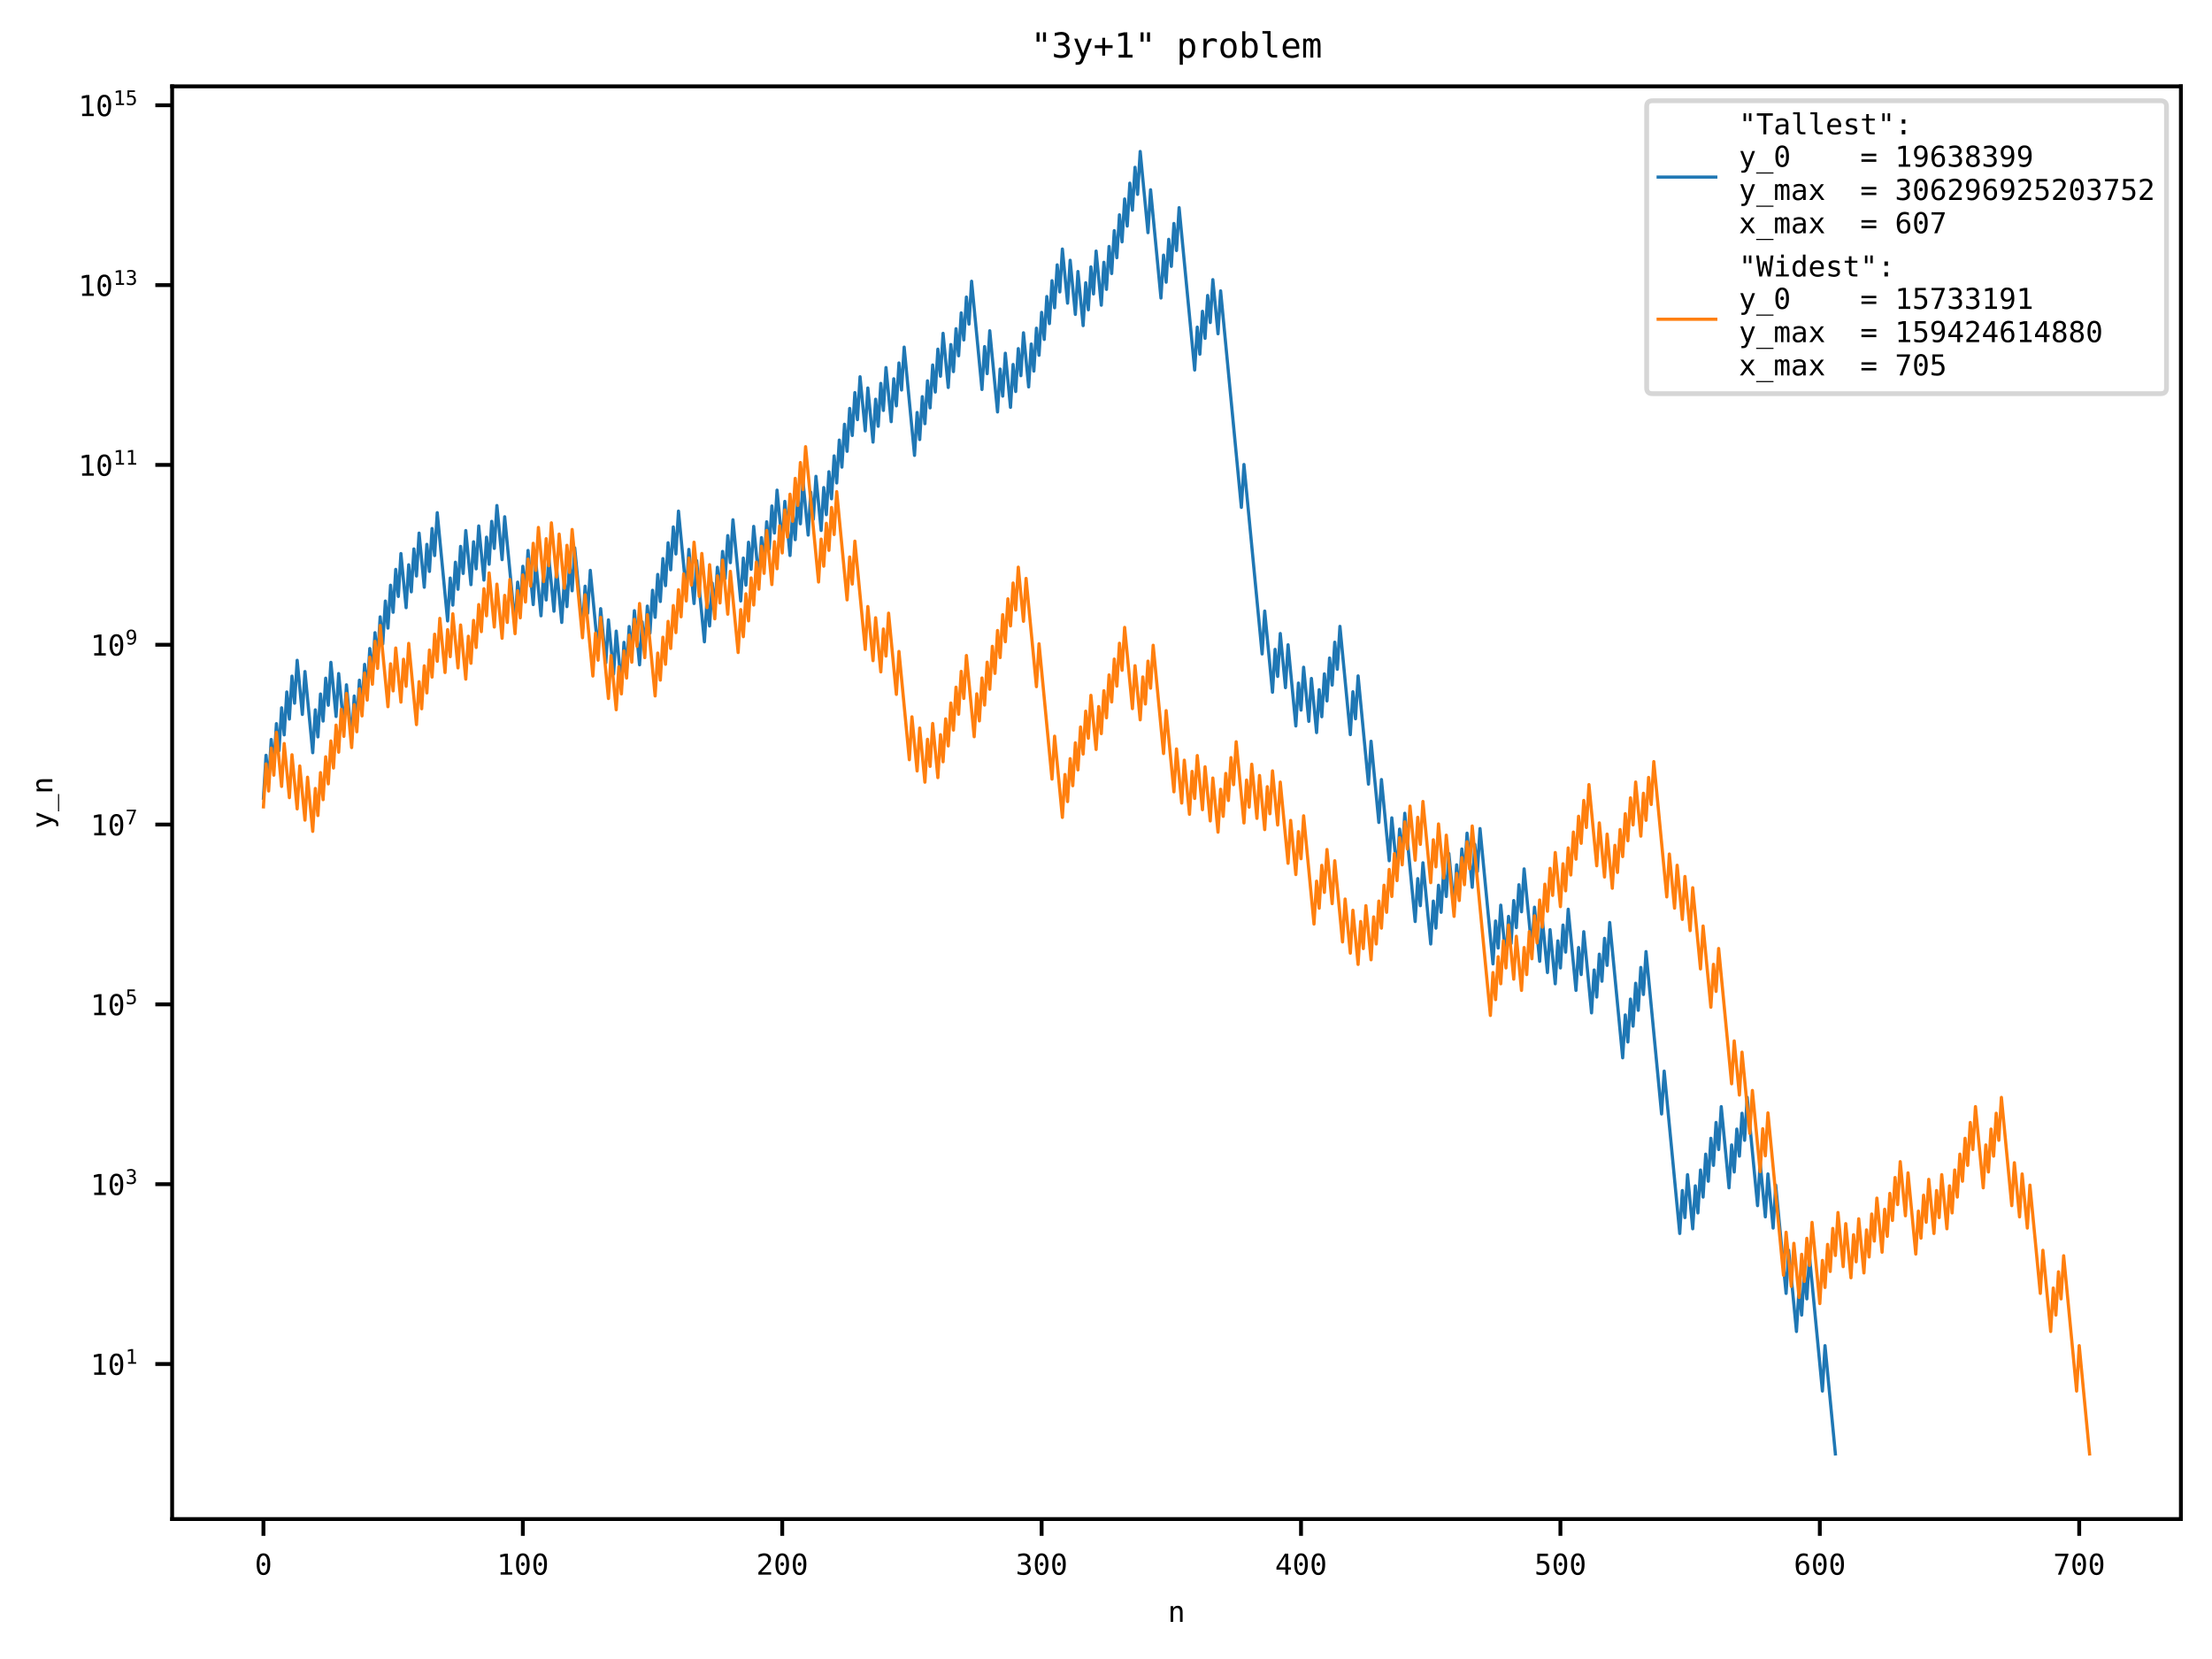 <?xml version="1.0" encoding="utf-8" standalone="no"?>
<!DOCTYPE svg PUBLIC "-//W3C//DTD SVG 1.1//EN"
  "http://www.w3.org/Graphics/SVG/1.1/DTD/svg11.dtd">
<!-- Created with matplotlib (https://matplotlib.org/) -->
<svg height="345.6pt" version="1.1" viewBox="0 0 460.8 345.6" width="460.8pt" xmlns="http://www.w3.org/2000/svg" xmlns:xlink="http://www.w3.org/1999/xlink">
 <defs>
  <style type="text/css">*{stroke-linecap:butt;stroke-linejoin:round;}</style>
 </defs>
 <g id="figure_1">
  <g id="patch_1">
   <path d="M 0 345.6 
L 460.8 345.6 
L 460.8 0 
L 0 0 
z
" style="fill:#ffffff;"/>
  </g>
  <g id="axes_1">
   <g id="patch_2">
    <path d="M 35.859 316.442 
L 454.32 316.442 
L 454.32 17.989 
L 35.859 17.989 
z
" style="fill:#ffffff;"/>
   </g>
   <g id="matplotlib.axis_1">
    <g id="xtick_1">
     <g id="line2d_1">
      <defs>
       <path d="M 0 0 
L 0 3.5 
" id="mfada8e29a2" style="stroke:#000000;stroke-width:0.8;"/>
      </defs>
      <g>
       <use style="stroke:#000000;stroke-width:0.8;" x="54.88" xlink:href="#mfada8e29a2" y="316.442"/>
      </g>
     </g>
     <g id="text_1">
      <!-- 0 -->
      <g transform="translate(53.074 328.033)scale(0.06 -0.06)">
       <defs>
        <path d="M 23.578 36.625 
Q 23.578 39.312 25.453 41.266 
Q 27.344 43.219 29.984 43.219 
Q 32.719 43.219 34.672 41.266 
Q 36.625 39.312 36.625 36.625 
Q 36.625 33.891 34.688 31.984 
Q 32.766 30.078 29.984 30.078 
Q 27.25 30.078 25.406 31.938 
Q 23.578 33.797 23.578 36.625 
z
M 30.078 66.406 
Q 23.188 66.406 19.797 58.984 
Q 16.406 51.562 16.406 36.375 
Q 16.406 21.234 19.797 13.812 
Q 23.188 6.391 30.078 6.391 
Q 37.016 6.391 40.406 13.812 
Q 43.797 21.234 43.797 36.375 
Q 43.797 51.562 40.406 58.984 
Q 37.016 66.406 30.078 66.406 
z
M 30.078 74.219 
Q 41.75 74.219 47.734 64.641 
Q 53.719 55.078 53.719 36.375 
Q 53.719 17.719 47.734 8.141 
Q 41.75 -1.422 30.078 -1.422 
Q 18.406 -1.422 12.453 8.141 
Q 6.5 17.719 6.5 36.375 
Q 6.5 55.078 12.453 64.641 
Q 18.406 74.219 30.078 74.219 
z
" id="DejaVuSansMono-48"/>
       </defs>
       <use xlink:href="#DejaVuSansMono-48"/>
      </g>
     </g>
    </g>
    <g id="xtick_2">
     <g id="line2d_2">
      <g>
       <use style="stroke:#000000;stroke-width:0.8;" x="108.917" xlink:href="#mfada8e29a2" y="316.442"/>
      </g>
     </g>
     <g id="text_2">
      <!-- 100 -->
      <g transform="translate(103.498 328.033)scale(0.06 -0.06)">
       <defs>
        <path d="M 13.188 8.297 
L 28.516 8.297 
L 28.516 64.016 
L 12.016 60.297 
L 12.016 69.281 
L 28.422 72.906 
L 38.281 72.906 
L 38.281 8.297 
L 53.422 8.297 
L 53.422 0 
L 13.188 0 
z
" id="DejaVuSansMono-49"/>
       </defs>
       <use xlink:href="#DejaVuSansMono-49"/>
       <use x="60.205" xlink:href="#DejaVuSansMono-48"/>
       <use x="120.41" xlink:href="#DejaVuSansMono-48"/>
      </g>
     </g>
    </g>
    <g id="xtick_3">
     <g id="line2d_3">
      <g>
       <use style="stroke:#000000;stroke-width:0.8;" x="162.953" xlink:href="#mfada8e29a2" y="316.442"/>
      </g>
     </g>
     <g id="text_3">
      <!-- 200 -->
      <g transform="translate(157.535 328.033)scale(0.06 -0.06)">
       <defs>
        <path d="M 18.219 8.297 
L 51.703 8.297 
L 51.703 0 
L 7.422 0 
L 7.422 8.297 
Q 16.547 17.922 23.375 25.297 
Q 30.219 32.672 32.812 35.688 
Q 37.703 41.656 39.406 45.344 
Q 41.109 49.031 41.109 52.875 
Q 41.109 58.984 37.516 62.453 
Q 33.938 65.922 27.688 65.922 
Q 23.25 65.922 18.359 64.312 
Q 13.484 62.703 8.016 59.422 
L 8.016 69.391 
Q 13.031 71.781 17.891 73 
Q 22.75 74.219 27.484 74.219 
Q 38.188 74.219 44.703 68.531 
Q 51.219 62.844 51.219 53.609 
Q 51.219 48.922 49.047 44.234 
Q 46.875 39.547 42 33.891 
Q 39.266 30.719 34.062 25.094 
Q 28.859 19.484 18.219 8.297 
z
" id="DejaVuSansMono-50"/>
       </defs>
       <use xlink:href="#DejaVuSansMono-50"/>
       <use x="60.205" xlink:href="#DejaVuSansMono-48"/>
       <use x="120.41" xlink:href="#DejaVuSansMono-48"/>
      </g>
     </g>
    </g>
    <g id="xtick_4">
     <g id="line2d_4">
      <g>
       <use style="stroke:#000000;stroke-width:0.8;" x="216.99" xlink:href="#mfada8e29a2" y="316.442"/>
      </g>
     </g>
     <g id="text_4">
      <!-- 300 -->
      <g transform="translate(211.572 328.033)scale(0.06 -0.06)">
       <defs>
        <path d="M 37.891 39.016 
Q 45.062 37.109 48.875 32.25 
Q 52.688 27.391 52.688 20.125 
Q 52.688 10.062 45.922 4.312 
Q 39.156 -1.422 27.203 -1.422 
Q 22.172 -1.422 16.938 -0.484 
Q 11.719 0.438 6.688 2.203 
L 6.688 12.016 
Q 11.672 9.422 16.5 8.156 
Q 21.344 6.891 26.125 6.891 
Q 34.234 6.891 38.578 10.547 
Q 42.922 14.203 42.922 21.094 
Q 42.922 27.438 38.578 31.172 
Q 34.234 34.906 26.812 34.906 
L 19.281 34.906 
L 19.281 43.016 
L 26.812 43.016 
Q 33.594 43.016 37.406 45.984 
Q 41.219 48.969 41.219 54.297 
Q 41.219 59.906 37.672 62.906 
Q 34.125 65.922 27.594 65.922 
Q 23.25 65.922 18.609 64.938 
Q 13.969 63.969 8.891 62.016 
L 8.891 71.094 
Q 14.797 72.656 19.406 73.438 
Q 24.031 74.219 27.594 74.219 
Q 38.234 74.219 44.609 68.875 
Q 50.984 63.531 50.984 54.688 
Q 50.984 48.688 47.625 44.672 
Q 44.281 40.672 37.891 39.016 
z
" id="DejaVuSansMono-51"/>
       </defs>
       <use xlink:href="#DejaVuSansMono-51"/>
       <use x="60.205" xlink:href="#DejaVuSansMono-48"/>
       <use x="120.41" xlink:href="#DejaVuSansMono-48"/>
      </g>
     </g>
    </g>
    <g id="xtick_5">
     <g id="line2d_5">
      <g>
       <use style="stroke:#000000;stroke-width:0.8;" x="271.027" xlink:href="#mfada8e29a2" y="316.442"/>
      </g>
     </g>
     <g id="text_5">
      <!-- 400 -->
      <g transform="translate(265.609 328.033)scale(0.06 -0.06)">
       <defs>
        <path d="M 35.891 63.922 
L 12.891 25.391 
L 35.891 25.391 
z
M 34.281 72.906 
L 45.703 72.906 
L 45.703 25.391 
L 55.422 25.391 
L 55.422 17.391 
L 45.703 17.391 
L 45.703 0 
L 35.891 0 
L 35.891 17.391 
L 4.984 17.391 
L 4.984 26.703 
z
" id="DejaVuSansMono-52"/>
       </defs>
       <use xlink:href="#DejaVuSansMono-52"/>
       <use x="60.205" xlink:href="#DejaVuSansMono-48"/>
       <use x="120.41" xlink:href="#DejaVuSansMono-48"/>
      </g>
     </g>
    </g>
    <g id="xtick_6">
     <g id="line2d_6">
      <g>
       <use style="stroke:#000000;stroke-width:0.8;" x="325.064" xlink:href="#mfada8e29a2" y="316.442"/>
      </g>
     </g>
     <g id="text_6">
      <!-- 500 -->
      <g transform="translate(319.646 328.033)scale(0.06 -0.06)">
       <defs>
        <path d="M 10.109 72.906 
L 47.016 72.906 
L 47.016 64.594 
L 19.094 64.594 
L 19.094 46.688 
Q 21.188 47.469 23.312 47.828 
Q 25.438 48.188 27.594 48.188 
Q 38.922 48.188 45.562 41.5 
Q 52.203 34.812 52.203 23.391 
Q 52.203 11.859 45.234 5.219 
Q 38.281 -1.422 26.219 -1.422 
Q 20.406 -1.422 15.594 -0.641 
Q 10.797 0.141 6.984 1.703 
L 6.984 11.719 
Q 11.469 9.281 16.016 8.078 
Q 20.562 6.891 25.297 6.891 
Q 33.453 6.891 37.859 11.188 
Q 42.281 15.484 42.281 23.391 
Q 42.281 31.203 37.719 35.547 
Q 33.156 39.891 25 39.891 
Q 21.047 39.891 17.281 38.984 
Q 13.531 38.094 10.109 36.281 
z
" id="DejaVuSansMono-53"/>
       </defs>
       <use xlink:href="#DejaVuSansMono-53"/>
       <use x="60.205" xlink:href="#DejaVuSansMono-48"/>
       <use x="120.41" xlink:href="#DejaVuSansMono-48"/>
      </g>
     </g>
    </g>
    <g id="xtick_7">
     <g id="line2d_7">
      <g>
       <use style="stroke:#000000;stroke-width:0.8;" x="379.101" xlink:href="#mfada8e29a2" y="316.442"/>
      </g>
     </g>
     <g id="text_7">
      <!-- 600 -->
      <g transform="translate(373.682 328.033)scale(0.06 -0.06)">
       <defs>
        <path d="M 48.391 71.297 
L 48.391 62.203 
Q 45.312 64.016 41.844 64.969 
Q 38.375 65.922 34.625 65.922 
Q 25.25 65.922 20.406 58.859 
Q 15.578 51.812 15.578 38.094 
Q 17.922 42.969 22.062 45.578 
Q 26.219 48.188 31.594 48.188 
Q 42.141 48.188 47.922 41.719 
Q 53.719 35.25 53.719 23.391 
Q 53.719 11.578 47.75 5.078 
Q 41.797 -1.422 31 -1.422 
Q 18.312 -1.422 12.406 7.688 
Q 6.5 16.797 6.5 36.375 
Q 6.5 54.828 13.594 64.516 
Q 20.703 74.219 34.188 74.219 
Q 37.797 74.219 41.406 73.453 
Q 45.016 72.703 48.391 71.297 
z
M 30.812 40.484 
Q 24.516 40.484 20.891 35.938 
Q 17.281 31.391 17.281 23.391 
Q 17.281 15.375 20.891 10.828 
Q 24.516 6.297 30.812 6.297 
Q 37.359 6.297 40.672 10.609 
Q 44 14.938 44 23.391 
Q 44 31.891 40.672 36.188 
Q 37.359 40.484 30.812 40.484 
z
" id="DejaVuSansMono-54"/>
       </defs>
       <use xlink:href="#DejaVuSansMono-54"/>
       <use x="60.205" xlink:href="#DejaVuSansMono-48"/>
       <use x="120.41" xlink:href="#DejaVuSansMono-48"/>
      </g>
     </g>
    </g>
    <g id="xtick_8">
     <g id="line2d_8">
      <g>
       <use style="stroke:#000000;stroke-width:0.8;" x="433.138" xlink:href="#mfada8e29a2" y="316.442"/>
      </g>
     </g>
     <g id="text_8">
      <!-- 700 -->
      <g transform="translate(427.719 328.033)scale(0.06 -0.06)">
       <defs>
        <path d="M 6.781 72.906 
L 52.688 72.906 
L 52.688 68.703 
L 26.609 0 
L 16.312 0 
L 41.703 64.594 
L 6.781 64.594 
z
" id="DejaVuSansMono-55"/>
       </defs>
       <use xlink:href="#DejaVuSansMono-55"/>
       <use x="60.205" xlink:href="#DejaVuSansMono-48"/>
       <use x="120.41" xlink:href="#DejaVuSansMono-48"/>
      </g>
     </g>
    </g>
    <g id="text_9">
     <!-- n -->
     <g transform="translate(243.283 337.872)scale(0.06 -0.06)">
      <defs>
       <path d="M 51.312 33.891 
L 51.312 0 
L 42.281 0 
L 42.281 33.891 
Q 42.281 41.266 39.688 44.719 
Q 37.109 48.188 31.594 48.188 
Q 25.297 48.188 21.891 43.719 
Q 18.5 39.266 18.5 30.906 
L 18.5 0 
L 9.516 0 
L 9.516 54.688 
L 18.5 54.688 
L 18.5 46.484 
Q 20.906 51.172 25 53.578 
Q 29.109 56 34.719 56 
Q 43.062 56 47.188 50.5 
Q 51.312 45.016 51.312 33.891 
z
" id="DejaVuSansMono-110"/>
      </defs>
      <use xlink:href="#DejaVuSansMono-110"/>
     </g>
    </g>
   </g>
   <g id="matplotlib.axis_2">
    <g id="ytick_1">
     <g id="line2d_9">
      <defs>
       <path d="M 0 0 
L -3.5 0 
" id="m5499c45c35" style="stroke:#000000;stroke-width:0.8;"/>
      </defs>
      <g>
       <use style="stroke:#000000;stroke-width:0.8;" x="35.859" xlink:href="#m5499c45c35" y="284.147"/>
      </g>
     </g>
     <g id="text_10">
      <!-- $\mathdefault{10^{1}}$ -->
      <g transform="translate(18.839 286.442)scale(0.06 -0.06)">
       <use transform="translate(0 0.684)" xlink:href="#DejaVuSansMono-49"/>
       <use transform="translate(60.205 0.684)" xlink:href="#DejaVuSansMono-48"/>
       <use transform="translate(121.367 38.966)scale(0.7)" xlink:href="#DejaVuSansMono-49"/>
      </g>
     </g>
    </g>
    <g id="ytick_2">
     <g id="line2d_10">
      <g>
       <use style="stroke:#000000;stroke-width:0.8;" x="35.859" xlink:href="#m5499c45c35" y="246.687"/>
      </g>
     </g>
     <g id="text_11">
      <!-- $\mathdefault{10^{3}}$ -->
      <g transform="translate(18.839 248.983)scale(0.06 -0.06)">
       <use transform="translate(0 0.766)" xlink:href="#DejaVuSansMono-49"/>
       <use transform="translate(60.205 0.766)" xlink:href="#DejaVuSansMono-48"/>
       <use transform="translate(121.367 39.047)scale(0.7)" xlink:href="#DejaVuSansMono-51"/>
      </g>
     </g>
    </g>
    <g id="ytick_3">
     <g id="line2d_11">
      <g>
       <use style="stroke:#000000;stroke-width:0.8;" x="35.859" xlink:href="#m5499c45c35" y="209.228"/>
      </g>
     </g>
     <g id="text_12">
      <!-- $\mathdefault{10^{5}}$ -->
      <g transform="translate(18.839 211.523)scale(0.06 -0.06)">
       <use transform="translate(0 0.684)" xlink:href="#DejaVuSansMono-49"/>
       <use transform="translate(60.205 0.684)" xlink:href="#DejaVuSansMono-48"/>
       <use transform="translate(121.367 38.966)scale(0.7)" xlink:href="#DejaVuSansMono-53"/>
      </g>
     </g>
    </g>
    <g id="ytick_4">
     <g id="line2d_12">
      <g>
       <use style="stroke:#000000;stroke-width:0.8;" x="35.859" xlink:href="#m5499c45c35" y="171.768"/>
      </g>
     </g>
     <g id="text_13">
      <!-- $\mathdefault{10^{7}}$ -->
      <g transform="translate(18.839 174.064)scale(0.06 -0.06)">
       <use transform="translate(0 0.684)" xlink:href="#DejaVuSansMono-49"/>
       <use transform="translate(60.205 0.684)" xlink:href="#DejaVuSansMono-48"/>
       <use transform="translate(121.367 38.966)scale(0.7)" xlink:href="#DejaVuSansMono-55"/>
      </g>
     </g>
    </g>
    <g id="ytick_5">
     <g id="line2d_13">
      <g>
       <use style="stroke:#000000;stroke-width:0.8;" x="35.859" xlink:href="#m5499c45c35" y="134.309"/>
      </g>
     </g>
     <g id="text_14">
      <!-- $\mathdefault{10^{9}}$ -->
      <g transform="translate(18.839 136.605)scale(0.06 -0.06)">
       <defs>
        <path d="M 29.109 32.328 
Q 35.406 32.328 38.984 36.859 
Q 42.578 41.406 42.578 49.422 
Q 42.578 57.422 38.984 61.953 
Q 35.406 66.5 29.109 66.5 
Q 22.562 66.5 19.234 62.172 
Q 15.922 57.859 15.922 49.422 
Q 15.922 40.922 19.219 36.625 
Q 22.516 32.328 29.109 32.328 
z
M 11.531 1.516 
L 11.531 10.594 
Q 14.594 8.797 18.062 7.844 
Q 21.531 6.891 25.297 6.891 
Q 34.672 6.891 39.469 13.938 
Q 44.281 21 44.281 34.719 
Q 42 29.828 37.844 27.219 
Q 33.688 24.609 28.328 24.609 
Q 17.781 24.609 11.984 31.094 
Q 6.203 37.594 6.203 49.516 
Q 6.203 61.281 12.125 67.75 
Q 18.062 74.219 28.906 74.219 
Q 41.609 74.219 47.516 65.078 
Q 53.422 55.953 53.422 36.375 
Q 53.422 17.969 46.312 8.266 
Q 39.203 -1.422 25.688 -1.422 
Q 22.125 -1.422 18.5 -0.656 
Q 14.891 0.094 11.531 1.516 
z
" id="DejaVuSansMono-57"/>
       </defs>
       <use transform="translate(0 0.766)" xlink:href="#DejaVuSansMono-49"/>
       <use transform="translate(60.205 0.766)" xlink:href="#DejaVuSansMono-48"/>
       <use transform="translate(121.367 39.047)scale(0.7)" xlink:href="#DejaVuSansMono-57"/>
      </g>
     </g>
    </g>
    <g id="ytick_6">
     <g id="line2d_14">
      <g>
       <use style="stroke:#000000;stroke-width:0.8;" x="35.859" xlink:href="#m5499c45c35" y="96.85"/>
      </g>
     </g>
     <g id="text_15">
      <!-- $\mathdefault{10^{11}}$ -->
      <g transform="translate(16.319 99.145)scale(0.06 -0.06)">
       <use transform="translate(0 0.684)" xlink:href="#DejaVuSansMono-49"/>
       <use transform="translate(60.205 0.684)" xlink:href="#DejaVuSansMono-48"/>
       <use transform="translate(121.367 38.966)scale(0.7)" xlink:href="#DejaVuSansMono-49"/>
       <use transform="translate(163.511 38.966)scale(0.7)" xlink:href="#DejaVuSansMono-49"/>
      </g>
     </g>
    </g>
    <g id="ytick_7">
     <g id="line2d_15">
      <g>
       <use style="stroke:#000000;stroke-width:0.8;" x="35.859" xlink:href="#m5499c45c35" y="59.39"/>
      </g>
     </g>
     <g id="text_16">
      <!-- $\mathdefault{10^{13}}$ -->
      <g transform="translate(16.319 61.686)scale(0.06 -0.06)">
       <use transform="translate(0 0.766)" xlink:href="#DejaVuSansMono-49"/>
       <use transform="translate(60.205 0.766)" xlink:href="#DejaVuSansMono-48"/>
       <use transform="translate(121.367 39.047)scale(0.7)" xlink:href="#DejaVuSansMono-49"/>
       <use transform="translate(163.511 39.047)scale(0.7)" xlink:href="#DejaVuSansMono-51"/>
      </g>
     </g>
    </g>
    <g id="ytick_8">
     <g id="line2d_16">
      <g>
       <use style="stroke:#000000;stroke-width:0.8;" x="35.859" xlink:href="#m5499c45c35" y="21.931"/>
      </g>
     </g>
     <g id="text_17">
      <!-- $\mathdefault{10^{15}}$ -->
      <g transform="translate(16.319 24.226)scale(0.06 -0.06)">
       <use transform="translate(0 0.684)" xlink:href="#DejaVuSansMono-49"/>
       <use transform="translate(60.205 0.684)" xlink:href="#DejaVuSansMono-48"/>
       <use transform="translate(121.367 38.966)scale(0.7)" xlink:href="#DejaVuSansMono-49"/>
       <use transform="translate(163.511 38.966)scale(0.7)" xlink:href="#DejaVuSansMono-53"/>
      </g>
     </g>
    </g>
    <g id="text_18">
     <!-- y_n -->
     <g transform="translate(10.904 172.634)rotate(-90)scale(0.06 -0.06)">
      <defs>
       <path d="M 41.891 17.578 
Q 39.656 11.859 36.188 2.547 
Q 31.344 -10.359 29.688 -13.188 
Q 27.438 -17 24.062 -18.891 
Q 20.703 -20.797 16.219 -20.797 
L 8.984 -20.797 
L 8.984 -13.281 
L 14.312 -13.281 
Q 18.266 -13.281 20.5 -10.984 
Q 22.75 -8.688 26.219 0.875 
L 5.078 54.688 
L 14.594 54.688 
L 30.812 11.922 
L 46.781 54.688 
L 56.297 54.688 
z
" id="DejaVuSansMono-121"/>
       <path d="M 60.203 -19.672 
L 60.203 -23.578 
L 0 -23.578 
L 0 -19.672 
z
" id="DejaVuSansMono-95"/>
      </defs>
      <use xlink:href="#DejaVuSansMono-121"/>
      <use x="60.205" xlink:href="#DejaVuSansMono-95"/>
      <use x="120.41" xlink:href="#DejaVuSansMono-110"/>
     </g>
    </g>
   </g>
   <g id="line2d_17">
    <path clip-path="url(#p7763fc61dc)" d="M 54.88 166.279 
L 55.42 157.342 
L 55.96 162.981 
L 56.501 154.044 
L 57.041 159.682 
L 57.582 150.746 
L 58.122 156.384 
L 58.662 147.448 
L 59.203 153.086 
L 59.743 144.15 
L 60.283 149.788 
L 60.824 140.852 
L 61.364 146.49 
L 61.905 137.554 
L 62.985 148.83 
L 63.526 139.894 
L 65.147 156.808 
L 65.687 147.872 
L 66.227 153.51 
L 66.768 144.574 
L 67.308 150.212 
L 67.849 141.276 
L 68.389 146.914 
L 68.929 137.977 
L 70.01 149.254 
L 70.55 140.317 
L 71.631 151.594 
L 72.172 142.658 
L 73.252 153.934 
L 73.793 144.998 
L 74.333 150.636 
L 74.873 141.699 
L 75.414 147.338 
L 75.954 138.401 
L 76.494 144.04 
L 77.035 135.103 
L 77.575 140.741 
L 78.116 131.805 
L 78.656 137.443 
L 79.196 128.507 
L 79.737 134.145 
L 80.277 125.209 
L 80.817 130.847 
L 81.358 121.911 
L 81.898 127.549 
L 82.439 118.613 
L 82.979 124.251 
L 83.519 115.314 
L 84.6 126.591 
L 85.14 117.654 
L 85.681 123.293 
L 86.221 114.356 
L 86.761 119.995 
L 87.302 111.058 
L 88.383 122.335 
L 88.923 113.398 
L 89.463 119.036 
L 90.004 110.1 
L 90.544 115.738 
L 91.084 106.802 
L 93.246 129.355 
L 93.786 120.418 
L 94.327 126.057 
L 94.867 117.12 
L 95.407 122.759 
L 95.948 113.822 
L 96.488 119.46 
L 97.028 110.524 
L 98.109 121.8 
L 98.65 112.864 
L 99.19 118.502 
L 99.73 109.566 
L 100.811 120.842 
L 101.351 111.906 
L 101.892 117.544 
L 102.432 108.608 
L 102.972 114.246 
L 103.513 105.31 
L 104.594 116.586 
L 105.134 107.65 
L 107.295 130.203 
L 107.836 121.266 
L 108.376 126.904 
L 108.917 117.968 
L 109.457 123.606 
L 109.997 114.67 
L 111.078 125.946 
L 111.618 117.01 
L 112.699 128.286 
L 113.239 119.35 
L 113.78 124.988 
L 114.32 116.052 
L 115.401 127.328 
L 115.941 118.392 
L 117.022 129.668 
L 117.562 120.732 
L 118.103 126.37 
L 118.643 117.434 
L 119.184 123.072 
L 119.724 114.136 
L 121.345 131.05 
L 121.885 122.114 
L 122.426 127.752 
L 122.966 118.816 
L 124.587 135.731 
L 125.128 126.794 
L 126.208 138.071 
L 126.749 129.134 
L 127.829 140.411 
L 128.37 131.474 
L 129.451 142.751 
L 129.991 133.814 
L 130.531 139.453 
L 131.072 130.516 
L 131.612 136.155 
L 132.152 127.218 
L 133.233 138.495 
L 133.773 129.558 
L 134.314 135.196 
L 134.854 126.26 
L 135.395 131.898 
L 135.935 122.962 
L 136.475 128.6 
L 137.016 119.664 
L 137.556 125.302 
L 138.096 116.366 
L 138.637 122.004 
L 139.177 113.068 
L 139.718 118.706 
L 140.258 109.769 
L 140.798 115.408 
L 141.339 106.471 
L 142.96 123.386 
L 143.5 114.45 
L 144.581 125.726 
L 145.121 116.79 
L 146.742 133.704 
L 147.283 124.768 
L 147.823 130.406 
L 148.363 121.47 
L 148.904 127.108 
L 149.444 118.172 
L 149.985 123.81 
L 150.525 114.873 
L 151.065 120.512 
L 151.606 111.575 
L 152.146 117.214 
L 152.686 108.277 
L 154.307 125.192 
L 154.848 116.255 
L 155.388 121.894 
L 155.929 112.957 
L 156.469 118.596 
L 157.009 109.659 
L 158.09 120.936 
L 158.63 111.999 
L 159.171 117.637 
L 159.711 108.701 
L 160.252 114.339 
L 160.792 105.403 
L 161.332 111.041 
L 161.873 102.105 
L 162.953 113.381 
L 163.494 104.445 
L 164.574 115.721 
L 165.115 106.785 
L 165.655 112.423 
L 166.196 103.487 
L 166.736 109.125 
L 167.276 100.189 
L 168.357 111.465 
L 168.897 102.529 
L 169.438 108.167 
L 169.978 99.231 
L 171.059 110.507 
L 171.599 101.571 
L 172.14 107.209 
L 172.68 98.273 
L 173.22 103.911 
L 173.761 94.974 
L 174.301 100.613 
L 174.841 91.676 
L 175.382 97.314 
L 175.922 88.378 
L 176.463 94.016 
L 177.003 85.08 
L 177.543 90.718 
L 178.084 81.782 
L 178.624 87.42 
L 179.164 78.484 
L 180.245 89.76 
L 180.786 80.824 
L 181.866 92.1 
L 182.407 83.164 
L 182.947 88.802 
L 183.487 79.866 
L 184.028 85.504 
L 184.568 76.568 
L 185.649 87.844 
L 186.189 78.908 
L 186.73 84.546 
L 187.27 75.61 
L 187.81 81.248 
L 188.351 72.311 
L 190.512 94.864 
L 191.053 85.928 
L 191.593 91.566 
L 192.133 82.63 
L 192.674 88.268 
L 193.214 79.332 
L 193.754 84.97 
L 194.295 76.033 
L 194.835 81.672 
L 195.375 72.735 
L 195.916 78.373 
L 196.456 69.437 
L 197.537 80.714 
L 198.077 71.777 
L 198.618 77.415 
L 199.158 68.479 
L 199.698 74.117 
L 200.239 65.181 
L 200.779 70.819 
L 201.32 61.883 
L 201.86 67.521 
L 202.4 58.585 
L 204.562 81.137 
L 205.102 72.201 
L 205.642 77.839 
L 206.183 68.903 
L 207.804 85.818 
L 208.344 76.881 
L 208.885 82.519 
L 209.425 73.583 
L 210.506 84.86 
L 211.046 75.923 
L 211.587 81.561 
L 212.127 72.625 
L 212.667 78.263 
L 213.208 69.327 
L 214.288 80.603 
L 214.829 71.667 
L 215.369 77.305 
L 215.909 68.369 
L 216.45 74.007 
L 216.99 65.071 
L 217.531 70.709 
L 218.071 61.773 
L 218.611 67.411 
L 219.152 58.474 
L 219.692 64.113 
L 220.232 55.176 
L 220.773 60.815 
L 221.313 51.878 
L 222.394 63.155 
L 222.934 54.218 
L 224.015 65.495 
L 224.555 56.558 
L 225.636 67.835 
L 226.176 58.898 
L 226.717 64.537 
L 227.257 55.6 
L 227.798 61.238 
L 228.338 52.302 
L 229.419 63.578 
L 229.959 54.642 
L 230.499 60.28 
L 231.04 51.344 
L 231.58 56.982 
L 232.121 48.046 
L 232.661 53.684 
L 233.201 44.748 
L 233.742 50.386 
L 234.282 41.45 
L 234.822 47.088 
L 235.363 38.151 
L 235.903 43.79 
L 236.443 34.853 
L 236.984 40.492 
L 237.524 31.555 
L 239.145 48.47 
L 239.686 39.533 
L 241.847 62.086 
L 242.388 53.15 
L 242.928 58.788 
L 243.468 49.852 
L 244.009 55.49 
L 244.549 46.554 
L 245.089 52.192 
L 245.63 43.256 
L 248.872 77.085 
L 249.412 68.148 
L 249.953 73.787 
L 250.493 64.85 
L 251.033 70.488 
L 251.574 61.552 
L 252.114 67.19 
L 252.655 58.254 
L 253.735 69.53 
L 254.276 60.594 
L 258.599 105.7 
L 259.139 96.763 
L 262.922 136.231 
L 263.462 127.294 
L 265.083 144.209 
L 265.623 135.273 
L 266.164 140.911 
L 266.704 131.975 
L 267.785 143.251 
L 268.325 134.315 
L 269.946 151.229 
L 270.487 142.293 
L 271.027 147.931 
L 271.567 138.995 
L 272.648 150.271 
L 273.189 141.335 
L 274.269 152.611 
L 274.81 143.675 
L 275.35 149.313 
L 275.89 140.377 
L 276.431 146.015 
L 276.971 137.079 
L 277.511 142.717 
L 278.052 133.78 
L 278.592 139.419 
L 279.133 130.482 
L 281.294 153.035 
L 281.834 144.099 
L 282.375 149.737 
L 282.915 140.801 
L 285.077 163.354 
L 285.617 154.417 
L 287.238 171.332 
L 287.778 162.395 
L 289.4 179.31 
L 289.94 170.374 
L 291.021 181.65 
L 291.561 172.714 
L 292.101 178.352 
L 292.642 169.416 
L 294.803 191.968 
L 295.344 183.032 
L 295.884 188.67 
L 296.424 179.734 
L 298.045 196.649 
L 298.586 187.712 
L 299.126 193.35 
L 299.667 184.414 
L 300.207 190.052 
L 300.747 181.116 
L 301.288 186.754 
L 301.828 177.818 
L 302.909 189.094 
L 303.449 180.158 
L 303.99 185.796 
L 304.53 176.86 
L 305.07 182.498 
L 305.611 173.562 
L 306.691 184.838 
L 307.232 175.902 
L 307.772 181.54 
L 308.312 172.604 
L 311.014 200.795 
L 311.555 191.858 
L 312.095 197.496 
L 312.635 188.56 
L 313.716 199.836 
L 314.257 190.9 
L 314.797 196.538 
L 315.337 187.602 
L 315.878 193.24 
L 316.418 184.304 
L 316.958 189.942 
L 317.499 181.006 
L 319.12 197.92 
L 319.66 188.984 
L 320.741 200.26 
L 321.281 191.324 
L 322.362 202.6 
L 322.902 193.664 
L 323.983 204.94 
L 324.524 196.004 
L 325.064 201.642 
L 325.604 192.706 
L 326.145 198.344 
L 326.685 189.408 
L 328.306 206.322 
L 328.846 197.386 
L 329.387 203.024 
L 329.927 194.088 
L 331.548 211.003 
L 332.089 202.066 
L 332.629 207.704 
L 333.169 198.768 
L 333.71 204.406 
L 334.25 195.47 
L 334.791 201.108 
L 335.331 192.172 
L 338.033 220.363 
L 338.573 211.426 
L 339.113 217.064 
L 339.654 208.128 
L 340.194 213.766 
L 340.735 204.83 
L 341.275 210.468 
L 341.815 201.532 
L 342.356 207.17 
L 342.896 198.234 
L 346.138 232.063 
L 346.679 223.126 
L 349.921 256.955 
L 350.461 248.009 
L 351.002 253.647 
L 351.542 244.705 
L 352.623 255.981 
L 353.163 247.036 
L 353.703 252.675 
L 354.244 243.733 
L 354.784 249.371 
L 355.325 240.431 
L 355.865 246.069 
L 356.405 237.13 
L 356.946 242.768 
L 357.486 233.83 
L 358.026 239.468 
L 358.567 230.531 
L 360.188 247.446 
L 360.728 238.506 
L 361.269 244.144 
L 361.809 235.206 
L 362.349 240.844 
L 362.89 231.907 
L 363.43 237.545 
L 363.97 228.608 
L 366.132 251.16 
L 366.672 242.219 
L 367.753 253.496 
L 368.293 244.553 
L 369.374 255.83 
L 369.914 246.885 
L 372.076 269.438 
L 372.616 260.457 
L 374.237 277.372 
L 374.778 268.318 
L 375.318 273.956 
L 375.859 264.943 
L 376.399 270.581 
L 376.939 261.594 
L 379.641 289.785 
L 380.181 280.324 
L 382.343 302.876 
L 382.343 302.876 
" style="fill:none;stroke:#1f77b4;stroke-linecap:square;stroke-width:0.667;"/>
   </g>
   <g id="line2d_18">
    <path clip-path="url(#p7763fc61dc)" d="M 54.88 168.082 
L 55.42 159.146 
L 55.96 164.784 
L 56.501 155.848 
L 57.041 161.486 
L 57.582 152.55 
L 58.662 163.826 
L 59.203 154.89 
L 60.283 166.166 
L 60.824 157.23 
L 61.905 168.506 
L 62.445 159.57 
L 63.526 170.846 
L 64.066 161.91 
L 65.147 173.186 
L 65.687 164.25 
L 66.227 169.888 
L 66.768 160.952 
L 67.308 166.59 
L 67.849 157.654 
L 68.389 163.292 
L 68.929 154.355 
L 69.47 159.994 
L 70.01 151.057 
L 70.55 156.696 
L 71.091 147.759 
L 71.631 153.397 
L 72.172 144.461 
L 73.252 155.737 
L 73.793 146.801 
L 74.333 152.439 
L 74.873 143.503 
L 75.414 149.141 
L 75.954 140.205 
L 76.494 145.843 
L 77.035 136.907 
L 77.575 142.545 
L 78.116 133.609 
L 78.656 139.247 
L 79.196 130.31 
L 80.817 147.225 
L 81.358 138.289 
L 81.898 143.927 
L 82.439 134.991 
L 83.519 146.267 
L 84.06 137.331 
L 84.6 142.969 
L 85.14 134.032 
L 86.761 150.947 
L 87.302 142.011 
L 87.842 147.649 
L 88.383 138.713 
L 88.923 144.351 
L 89.463 135.414 
L 90.004 141.053 
L 90.544 132.116 
L 91.084 137.755 
L 91.625 128.818 
L 92.706 140.095 
L 93.246 131.158 
L 93.786 136.796 
L 94.327 127.86 
L 95.407 139.137 
L 95.948 130.2 
L 97.028 141.477 
L 97.569 132.54 
L 98.109 138.178 
L 98.65 129.242 
L 99.19 134.88 
L 99.73 125.944 
L 100.271 131.582 
L 100.811 122.646 
L 101.351 128.284 
L 101.892 119.348 
L 102.972 130.624 
L 103.513 121.688 
L 104.594 132.964 
L 105.134 124.028 
L 105.674 129.666 
L 106.215 120.73 
L 107.295 132.006 
L 107.836 123.07 
L 108.376 128.708 
L 108.917 119.772 
L 109.457 125.41 
L 109.997 116.473 
L 110.538 122.112 
L 111.078 113.175 
L 111.618 118.814 
L 112.159 109.877 
L 113.239 121.154 
L 113.78 112.217 
L 114.32 117.855 
L 114.861 108.919 
L 115.941 120.196 
L 116.482 111.259 
L 117.562 122.536 
L 118.103 113.599 
L 118.643 119.237 
L 119.184 110.301 
L 121.345 132.854 
L 121.885 123.918 
L 123.506 140.832 
L 124.047 131.896 
L 124.587 137.534 
L 125.128 128.598 
L 126.749 145.512 
L 127.289 136.576 
L 128.37 147.852 
L 128.91 138.916 
L 129.451 144.554 
L 129.991 135.618 
L 130.531 141.256 
L 131.072 132.32 
L 131.612 137.958 
L 132.152 129.022 
L 132.693 134.66 
L 133.233 125.724 
L 134.314 137 
L 134.854 128.064 
L 136.475 144.978 
L 137.016 136.042 
L 137.556 141.68 
L 138.096 132.744 
L 138.637 138.382 
L 139.177 129.446 
L 139.718 135.084 
L 140.258 126.147 
L 140.798 131.786 
L 141.339 122.849 
L 141.879 128.488 
L 142.419 119.551 
L 142.96 125.189 
L 143.5 116.253 
L 144.04 121.891 
L 144.581 112.955 
L 145.662 124.231 
L 146.202 115.295 
L 147.283 126.571 
L 147.823 117.635 
L 148.904 128.911 
L 149.444 119.975 
L 149.985 125.613 
L 150.525 116.677 
L 151.606 127.953 
L 152.146 119.017 
L 153.767 135.932 
L 154.307 126.995 
L 154.848 132.633 
L 155.388 123.697 
L 155.929 129.335 
L 156.469 120.399 
L 157.009 126.037 
L 157.55 117.101 
L 158.09 122.739 
L 158.63 113.803 
L 159.171 119.441 
L 159.711 110.505 
L 160.792 121.781 
L 161.332 112.845 
L 161.873 118.483 
L 162.413 109.547 
L 162.953 115.185 
L 163.494 106.248 
L 164.034 111.887 
L 164.574 102.95 
L 165.115 108.588 
L 165.655 99.652 
L 166.196 105.29 
L 166.736 96.354 
L 167.276 101.992 
L 167.817 93.056 
L 170.519 121.247 
L 171.059 112.311 
L 171.599 117.949 
L 172.14 109.012 
L 172.68 114.651 
L 173.22 105.714 
L 173.761 111.352 
L 174.301 102.416 
L 176.463 124.969 
L 177.003 116.033 
L 177.543 121.671 
L 178.084 112.734 
L 180.245 135.287 
L 180.786 126.351 
L 181.866 137.627 
L 182.407 128.691 
L 183.487 139.967 
L 184.028 131.031 
L 184.568 136.669 
L 185.108 127.733 
L 186.73 144.648 
L 187.27 135.711 
L 189.431 158.264 
L 189.972 149.328 
L 191.053 160.604 
L 191.593 151.668 
L 192.674 162.944 
L 193.214 154.008 
L 193.754 159.646 
L 194.295 150.71 
L 195.375 161.986 
L 195.916 153.05 
L 196.456 158.688 
L 196.997 149.752 
L 197.537 155.39 
L 198.077 146.453 
L 198.618 152.092 
L 199.158 143.155 
L 199.698 148.793 
L 200.239 139.857 
L 200.779 145.495 
L 201.32 136.559 
L 202.941 153.474 
L 203.481 144.537 
L 204.021 150.175 
L 204.562 141.239 
L 205.102 146.877 
L 205.642 137.941 
L 206.183 143.579 
L 206.723 134.643 
L 207.264 140.281 
L 207.804 131.345 
L 208.344 136.983 
L 208.885 128.047 
L 209.425 133.685 
L 209.965 124.748 
L 210.506 130.387 
L 211.046 121.45 
L 211.587 127.089 
L 212.127 118.152 
L 213.208 129.429 
L 213.748 120.492 
L 215.909 143.045 
L 216.45 134.109 
L 219.152 162.3 
L 219.692 153.363 
L 221.313 170.278 
L 221.854 161.342 
L 222.394 166.98 
L 222.934 158.044 
L 223.475 163.682 
L 224.015 154.745 
L 224.555 160.384 
L 225.096 151.447 
L 225.636 157.085 
L 226.176 148.149 
L 226.717 153.787 
L 227.257 144.851 
L 228.338 156.127 
L 228.878 147.191 
L 229.419 152.829 
L 229.959 143.893 
L 230.499 149.531 
L 231.04 140.595 
L 231.58 146.233 
L 232.121 137.297 
L 232.661 142.935 
L 233.201 133.998 
L 233.742 139.637 
L 234.282 130.7 
L 235.903 147.615 
L 236.443 138.679 
L 237.524 149.955 
L 238.065 141.019 
L 238.605 146.657 
L 239.145 137.721 
L 239.686 143.359 
L 240.226 134.422 
L 242.388 156.975 
L 242.928 148.039 
L 244.549 164.954 
L 245.089 156.017 
L 246.17 167.294 
L 246.71 158.357 
L 247.791 169.634 
L 248.332 160.697 
L 248.872 166.335 
L 249.412 157.399 
L 250.493 168.676 
L 251.033 159.739 
L 252.114 171.016 
L 252.655 162.079 
L 253.735 173.356 
L 254.276 164.419 
L 254.816 170.058 
L 255.356 161.121 
L 255.897 166.759 
L 256.437 157.823 
L 256.977 163.461 
L 257.518 154.525 
L 259.139 171.44 
L 259.679 162.503 
L 260.22 168.141 
L 260.76 159.205 
L 261.841 170.481 
L 262.381 161.545 
L 263.462 172.822 
L 264.002 163.885 
L 264.543 169.523 
L 265.083 160.587 
L 266.164 171.863 
L 266.704 162.927 
L 268.325 179.842 
L 268.866 170.905 
L 269.946 182.182 
L 270.487 173.245 
L 271.027 178.884 
L 271.567 169.947 
L 273.729 192.5 
L 274.269 183.564 
L 274.81 189.202 
L 275.35 180.266 
L 275.89 185.904 
L 276.431 176.968 
L 277.511 188.244 
L 278.052 179.308 
L 279.673 196.222 
L 280.213 187.286 
L 281.294 198.562 
L 281.834 189.626 
L 282.915 200.902 
L 283.456 191.966 
L 283.996 197.604 
L 284.536 188.668 
L 285.617 199.944 
L 286.157 191.008 
L 286.698 196.646 
L 287.238 187.71 
L 287.778 193.348 
L 288.319 184.412 
L 288.859 190.05 
L 289.4 181.113 
L 289.94 186.752 
L 290.48 177.815 
L 291.021 183.454 
L 291.561 174.517 
L 292.101 180.155 
L 292.642 171.219 
L 293.182 176.857 
L 293.723 167.921 
L 294.803 179.197 
L 295.344 170.261 
L 295.884 175.899 
L 296.424 166.963 
L 298.045 183.877 
L 298.586 174.941 
L 299.126 180.579 
L 299.667 171.643 
L 300.747 182.919 
L 301.288 173.983 
L 302.909 190.898 
L 303.449 181.961 
L 303.99 187.599 
L 304.53 178.663 
L 305.07 184.301 
L 305.611 175.365 
L 306.151 181.003 
L 306.691 172.067 
L 310.474 211.534 
L 311.014 202.598 
L 311.555 208.236 
L 312.095 199.3 
L 312.635 204.938 
L 313.176 196.002 
L 313.716 201.64 
L 314.257 192.703 
L 315.337 203.98 
L 315.878 195.044 
L 316.958 206.32 
L 317.499 197.384 
L 318.039 203.022 
L 318.579 194.085 
L 319.12 199.724 
L 319.66 190.787 
L 320.201 196.425 
L 320.741 187.489 
L 321.281 193.127 
L 321.822 184.191 
L 322.362 189.829 
L 322.902 180.893 
L 323.443 186.531 
L 323.983 177.595 
L 325.064 188.871 
L 325.604 179.935 
L 326.145 185.573 
L 326.685 176.637 
L 327.225 182.275 
L 327.766 173.338 
L 328.306 178.977 
L 328.846 170.04 
L 329.387 175.679 
L 329.927 166.742 
L 330.468 172.38 
L 331.008 163.444 
L 332.629 180.359 
L 333.169 171.422 
L 334.25 182.699 
L 334.791 173.762 
L 335.871 185.039 
L 336.412 176.102 
L 336.952 181.741 
L 337.492 172.804 
L 338.033 178.443 
L 338.573 169.506 
L 339.113 175.144 
L 339.654 166.208 
L 340.194 171.846 
L 340.735 162.91 
L 341.815 174.186 
L 342.356 165.25 
L 342.896 170.888 
L 343.436 161.952 
L 343.977 167.59 
L 344.517 158.654 
L 347.219 186.845 
L 347.759 177.908 
L 348.84 189.185 
L 349.38 180.248 
L 350.461 191.525 
L 351.002 182.588 
L 352.082 193.865 
L 352.623 184.929 
L 354.244 201.843 
L 354.784 192.907 
L 356.405 209.821 
L 356.946 200.885 
L 357.486 206.523 
L 358.026 197.587 
L 360.728 225.778 
L 361.269 216.841 
L 362.349 228.118 
L 362.89 219.181 
L 364.511 236.096 
L 365.051 227.159 
L 366.672 244.073 
L 367.213 235.135 
L 367.753 240.773 
L 368.293 231.836 
L 371.536 265.665 
L 372.076 256.701 
L 373.157 267.977 
L 373.697 259.004 
L 374.778 270.28 
L 375.318 261.294 
L 375.859 266.933 
L 376.399 257.964 
L 376.939 263.602 
L 377.48 254.644 
L 379.101 271.559 
L 379.641 262.565 
L 380.181 268.203 
L 380.722 259.228 
L 381.262 264.867 
L 381.803 255.905 
L 382.343 261.543 
L 382.883 252.59 
L 383.964 263.866 
L 384.504 254.908 
L 385.585 266.184 
L 386.126 257.218 
L 386.666 262.856 
L 387.206 253.9 
L 388.287 265.177 
L 388.827 256.214 
L 389.368 261.852 
L 389.908 252.898 
L 390.448 258.537 
L 390.989 249.589 
L 392.07 260.865 
L 392.61 251.913 
L 393.15 257.551 
L 393.691 248.605 
L 394.231 254.243 
L 394.771 245.3 
L 395.312 250.938 
L 395.852 241.997 
L 396.933 253.273 
L 397.473 244.331 
L 399.094 261.246 
L 399.635 252.293 
L 400.175 257.931 
L 400.715 248.984 
L 401.256 254.622 
L 401.796 245.679 
L 402.877 256.955 
L 403.417 248.009 
L 403.958 253.647 
L 404.498 244.705 
L 405.579 255.981 
L 406.119 247.036 
L 406.66 252.675 
L 407.2 243.733 
L 407.74 249.371 
L 408.281 240.431 
L 408.821 246.069 
L 409.361 237.13 
L 409.902 242.768 
L 410.442 233.83 
L 410.982 239.468 
L 411.523 230.531 
L 413.144 247.446 
L 413.684 238.506 
L 414.225 244.144 
L 414.765 235.206 
L 415.305 240.844 
L 415.846 231.907 
L 416.386 237.545 
L 416.927 228.608 
L 419.088 251.16 
L 419.628 242.219 
L 420.709 253.496 
L 421.249 244.553 
L 422.33 255.83 
L 422.871 246.885 
L 425.032 269.438 
L 425.572 260.457 
L 427.194 277.372 
L 427.734 268.318 
L 428.274 273.956 
L 428.815 264.943 
L 429.355 270.581 
L 429.895 261.594 
L 432.597 289.785 
L 433.138 280.324 
L 435.299 302.876 
L 435.299 302.876 
" style="fill:none;stroke:#ff7f0e;stroke-linecap:square;stroke-width:0.667;"/>
   </g>
   <g id="patch_3">
    <path d="M 35.859 316.442 
L 35.859 17.989 
" style="fill:none;stroke:#000000;stroke-linecap:square;stroke-linejoin:miter;stroke-width:0.8;"/>
   </g>
   <g id="patch_4">
    <path d="M 454.32 316.442 
L 454.32 17.989 
" style="fill:none;stroke:#000000;stroke-linecap:square;stroke-linejoin:miter;stroke-width:0.8;"/>
   </g>
   <g id="patch_5">
    <path d="M 35.859 316.442 
L 454.32 316.442 
" style="fill:none;stroke:#000000;stroke-linecap:square;stroke-linejoin:miter;stroke-width:0.8;"/>
   </g>
   <g id="patch_6">
    <path d="M 35.859 17.989 
L 454.32 17.989 
" style="fill:none;stroke:#000000;stroke-linecap:square;stroke-linejoin:miter;stroke-width:0.8;"/>
   </g>
   <g id="text_19">
    <!-- "3y+1" problem -->
    <g transform="translate(214.747 11.989)scale(0.072 -0.072)">
     <defs>
      <path d="M 43.703 72.906 
L 43.703 45.797 
L 35.203 45.797 
L 35.203 72.906 
z
M 25 72.906 
L 25 45.797 
L 16.5 45.797 
L 16.5 72.906 
z
" id="DejaVuSansMono-34"/>
      <path d="M 34.188 57.172 
L 34.188 35.5 
L 55.906 35.5 
L 55.906 27.203 
L 34.188 27.203 
L 34.188 5.516 
L 25.984 5.516 
L 25.984 27.203 
L 4.297 27.203 
L 4.297 35.5 
L 25.984 35.5 
L 25.984 57.172 
z
" id="DejaVuSansMono-43"/>
      <path id="DejaVuSansMono-32"/>
      <path d="M 18.312 6.891 
L 18.312 -20.797 
L 9.281 -20.797 
L 9.281 54.688 
L 18.312 54.688 
L 18.312 47.703 
Q 20.562 51.766 24.297 53.875 
Q 28.031 56 32.906 56 
Q 42.828 56 48.469 48.328 
Q 54.109 40.672 54.109 27.094 
Q 54.109 13.766 48.438 6.172 
Q 42.781 -1.422 32.906 -1.422 
Q 27.938 -1.422 24.188 0.703 
Q 20.453 2.828 18.312 6.891 
z
M 44.672 27.297 
Q 44.672 37.75 41.375 43.062 
Q 38.094 48.391 31.594 48.391 
Q 25.047 48.391 21.672 43.047 
Q 18.312 37.703 18.312 27.297 
Q 18.312 16.938 21.672 11.562 
Q 25.047 6.203 31.594 6.203 
Q 38.094 6.203 41.375 11.516 
Q 44.672 16.844 44.672 27.297 
z
" id="DejaVuSansMono-112"/>
      <path d="M 56.391 43.406 
Q 53.516 45.656 50.531 46.672 
Q 47.562 47.703 44 47.703 
Q 35.594 47.703 31.141 42.422 
Q 26.703 37.156 26.703 27.203 
L 26.703 0 
L 17.672 0 
L 17.672 54.688 
L 26.703 54.688 
L 26.703 44 
Q 28.953 49.812 33.609 52.906 
Q 38.281 56 44.672 56 
Q 48 56 50.875 55.172 
Q 53.766 54.344 56.391 52.594 
z
" id="DejaVuSansMono-114"/>
      <path d="M 30.078 48.391 
Q 23.25 48.391 19.734 43.062 
Q 16.219 37.75 16.219 27.297 
Q 16.219 16.891 19.734 11.547 
Q 23.25 6.203 30.078 6.203 
Q 36.969 6.203 40.484 11.547 
Q 44 16.891 44 27.297 
Q 44 37.75 40.484 43.062 
Q 36.969 48.391 30.078 48.391 
z
M 30.078 56 
Q 41.453 56 47.484 48.625 
Q 53.516 41.266 53.516 27.297 
Q 53.516 13.281 47.5 5.922 
Q 41.5 -1.422 30.078 -1.422 
Q 18.703 -1.422 12.688 5.922 
Q 6.688 13.281 6.688 27.297 
Q 6.688 41.266 12.688 48.625 
Q 18.703 56 30.078 56 
z
" id="DejaVuSansMono-111"/>
      <path d="M 44.828 27.297 
Q 44.828 37.75 41.5 43.062 
Q 38.188 48.391 31.688 48.391 
Q 25.141 48.391 21.766 43.047 
Q 18.406 37.703 18.406 27.297 
Q 18.406 16.938 21.766 11.562 
Q 25.141 6.203 31.688 6.203 
Q 38.188 6.203 41.5 11.516 
Q 44.828 16.844 44.828 27.297 
z
M 18.406 47.703 
Q 20.562 51.703 24.344 53.844 
Q 28.125 56 33.109 56 
Q 42.969 56 48.625 48.406 
Q 54.297 40.828 54.297 27.484 
Q 54.297 13.969 48.609 6.266 
Q 42.922 -1.422 33.016 -1.422 
Q 28.125 -1.422 24.391 0.703 
Q 20.656 2.828 18.406 6.891 
L 18.406 0 
L 9.422 0 
L 9.422 75.984 
L 18.406 75.984 
z
" id="DejaVuSansMono-98"/>
      <path d="M 31.203 19.828 
Q 31.203 13.766 33.422 10.688 
Q 35.641 7.625 39.984 7.625 
L 50.484 7.625 
L 50.484 0 
L 39.109 0 
Q 31.062 0 26.641 5.172 
Q 22.219 10.359 22.219 19.828 
L 22.219 69.484 
L 7.812 69.484 
L 7.812 76.516 
L 31.203 76.516 
z
" id="DejaVuSansMono-108"/>
      <path d="M 54.297 29.594 
L 54.297 25.203 
L 15.375 25.203 
L 15.375 24.906 
Q 15.375 15.969 20.031 11.078 
Q 24.703 6.203 33.203 6.203 
Q 37.5 6.203 42.188 7.562 
Q 46.875 8.938 52.203 11.719 
L 52.203 2.781 
Q 47.078 0.688 42.312 -0.359 
Q 37.547 -1.422 33.109 -1.422 
Q 20.359 -1.422 13.172 6.219 
Q 6 13.875 6 27.297 
Q 6 40.375 13.031 48.188 
Q 20.062 56 31.781 56 
Q 42.234 56 48.266 48.922 
Q 54.297 41.844 54.297 29.594 
z
M 45.312 32.234 
Q 45.125 40.141 41.578 44.266 
Q 38.031 48.391 31.391 48.391 
Q 24.906 48.391 20.703 44.094 
Q 16.5 39.797 15.719 32.172 
z
" id="DejaVuSansMono-101"/>
      <path d="M 33.016 49.125 
Q 34.672 52.641 37.234 54.312 
Q 39.797 56 43.406 56 
Q 50 56 52.703 50.891 
Q 55.422 45.797 55.422 31.688 
L 55.422 0 
L 47.219 0 
L 47.219 31.297 
Q 47.219 42.875 45.922 45.672 
Q 44.625 48.484 41.219 48.484 
Q 37.312 48.484 35.859 45.484 
Q 34.422 42.484 34.422 31.297 
L 34.422 0 
L 26.219 0 
L 26.219 31.297 
Q 26.219 43.016 24.828 45.75 
Q 23.438 48.484 19.828 48.484 
Q 16.266 48.484 14.875 45.484 
Q 13.484 42.484 13.484 31.297 
L 13.484 0 
L 5.328 0 
L 5.328 54.688 
L 13.484 54.688 
L 13.484 50 
Q 15.094 52.938 17.5 54.469 
Q 19.922 56 23 56 
Q 26.703 56 29.172 54.297 
Q 31.641 52.594 33.016 49.125 
z
" id="DejaVuSansMono-109"/>
     </defs>
     <use xlink:href="#DejaVuSansMono-34"/>
     <use x="60.205" xlink:href="#DejaVuSansMono-51"/>
     <use x="120.41" xlink:href="#DejaVuSansMono-121"/>
     <use x="180.615" xlink:href="#DejaVuSansMono-43"/>
     <use x="240.82" xlink:href="#DejaVuSansMono-49"/>
     <use x="301.025" xlink:href="#DejaVuSansMono-34"/>
     <use x="361.23" xlink:href="#DejaVuSansMono-32"/>
     <use x="421.436" xlink:href="#DejaVuSansMono-112"/>
     <use x="481.641" xlink:href="#DejaVuSansMono-114"/>
     <use x="541.846" xlink:href="#DejaVuSansMono-111"/>
     <use x="602.051" xlink:href="#DejaVuSansMono-98"/>
     <use x="662.256" xlink:href="#DejaVuSansMono-108"/>
     <use x="722.461" xlink:href="#DejaVuSansMono-101"/>
     <use x="782.666" xlink:href="#DejaVuSansMono-109"/>
    </g>
   </g>
   <g id="legend_1">
    <g id="patch_7">
     <path d="M 344.228 82.01 
L 450.12 82.01 
Q 451.32 82.01 451.32 80.809 
L 451.32 22.189 
Q 451.32 20.989 450.12 20.989 
L 344.228 20.989 
Q 343.027 20.989 343.027 22.189 
L 343.027 80.809 
Q 343.027 82.01 344.228 82.01 
z
" style="fill:#ffffff;opacity:0.8;stroke:#cccccc;stroke-linejoin:miter;"/>
    </g>
    <g id="line2d_19">
     <path d="M 345.428 36.89 
L 357.428 36.89 
" style="fill:none;stroke:#1f77b4;stroke-linecap:square;stroke-width:0.667;"/>
    </g>
    <g id="line2d_20"/>
    <g id="text_20">
     <!-- "Tallest": -->
     <g transform="translate(362.228 27.98)scale(0.06 -0.06)">
      <defs>
       <path d="M 2.297 72.906 
L 57.906 72.906 
L 57.906 64.594 
L 35.109 64.594 
L 35.109 0 
L 25.203 0 
L 25.203 64.594 
L 2.297 64.594 
z
" id="DejaVuSansMono-84"/>
       <path d="M 34.281 27.484 
L 31.297 27.484 
Q 23.438 27.484 19.453 24.719 
Q 15.484 21.969 15.484 16.5 
Q 15.484 11.578 18.453 8.844 
Q 21.438 6.109 26.703 6.109 
Q 34.125 6.109 38.375 11.25 
Q 42.625 16.406 42.672 25.484 
L 42.672 27.484 
z
M 51.703 31.203 
L 51.703 0 
L 42.672 0 
L 42.672 8.109 
Q 39.797 3.219 35.422 0.891 
Q 31.062 -1.422 24.812 -1.422 
Q 16.453 -1.422 11.469 3.297 
Q 6.5 8.016 6.5 15.922 
Q 6.5 25.047 12.625 29.781 
Q 18.75 34.516 30.609 34.516 
L 42.672 34.516 
L 42.672 35.938 
Q 42.625 42.484 39.344 45.438 
Q 36.078 48.391 28.906 48.391 
Q 24.312 48.391 19.625 47.062 
Q 14.938 45.75 10.5 43.219 
L 10.5 52.203 
Q 15.484 54.109 20.047 55.047 
Q 24.609 56 28.906 56 
Q 35.688 56 40.5 54 
Q 45.312 52 48.297 48 
Q 50.141 45.562 50.922 41.969 
Q 51.703 38.375 51.703 31.203 
z
" id="DejaVuSansMono-97"/>
       <path d="M 47.516 52.781 
L 47.516 44 
Q 43.656 46.234 39.75 47.359 
Q 35.844 48.484 31.781 48.484 
Q 25.688 48.484 22.672 46.5 
Q 19.672 44.531 19.672 40.484 
Q 19.672 36.812 21.922 35 
Q 24.172 33.203 33.109 31.5 
L 36.719 30.812 
Q 43.406 29.547 46.844 25.734 
Q 50.297 21.922 50.297 15.828 
Q 50.297 7.719 44.531 3.141 
Q 38.766 -1.422 28.516 -1.422 
Q 24.469 -1.422 20.016 -0.562 
Q 15.578 0.297 10.406 2 
L 10.406 11.281 
Q 15.438 8.688 20.016 7.391 
Q 24.609 6.109 28.719 6.109 
Q 34.672 6.109 37.938 8.516 
Q 41.219 10.938 41.219 15.281 
Q 41.219 21.531 29.25 23.922 
L 28.859 24.031 
L 25.484 24.703 
Q 17.719 26.219 14.156 29.812 
Q 10.594 33.406 10.594 39.594 
Q 10.594 47.469 15.906 51.734 
Q 21.234 56 31.109 56 
Q 35.5 56 39.547 55.188 
Q 43.609 54.391 47.516 52.781 
z
" id="DejaVuSansMono-115"/>
       <path d="M 29.984 70.219 
L 29.984 54.688 
L 50.391 54.688 
L 50.391 47.703 
L 29.984 47.703 
L 29.984 18.016 
Q 29.984 11.969 32.281 9.562 
Q 34.578 7.172 40.281 7.172 
L 50.391 7.172 
L 50.391 0 
L 39.406 0 
Q 29.297 0 25.141 4.047 
Q 21 8.109 21 18.016 
L 21 47.703 
L 6.391 47.703 
L 6.391 54.688 
L 21 54.688 
L 21 70.219 
z
" id="DejaVuSansMono-116"/>
       <path d="M 23.875 51.906 
L 36.188 51.906 
L 36.188 37.109 
L 23.875 37.109 
z
M 23.875 14.891 
L 36.188 14.891 
L 36.188 0 
L 23.875 0 
z
" id="DejaVuSansMono-58"/>
      </defs>
      <use xlink:href="#DejaVuSansMono-34"/>
      <use x="60.205" xlink:href="#DejaVuSansMono-84"/>
      <use x="120.41" xlink:href="#DejaVuSansMono-97"/>
      <use x="180.615" xlink:href="#DejaVuSansMono-108"/>
      <use x="240.82" xlink:href="#DejaVuSansMono-108"/>
      <use x="301.025" xlink:href="#DejaVuSansMono-101"/>
      <use x="361.23" xlink:href="#DejaVuSansMono-115"/>
      <use x="421.436" xlink:href="#DejaVuSansMono-116"/>
      <use x="481.641" xlink:href="#DejaVuSansMono-34"/>
      <use x="541.846" xlink:href="#DejaVuSansMono-58"/>
     </g>
     <!-- y_0    = 19638399 -->
     <g transform="translate(362.228 34.737)scale(0.06 -0.06)">
      <defs>
       <path d="M 4.297 25.594 
L 55.906 25.594 
L 55.906 17.188 
L 4.297 17.188 
z
M 4.297 45.406 
L 55.906 45.406 
L 55.906 37.109 
L 4.297 37.109 
z
" id="DejaVuSansMono-61"/>
       <path d="M 30.078 34.625 
Q 23.484 34.625 19.891 30.938 
Q 16.312 27.25 16.312 20.516 
Q 16.312 13.766 19.938 10.031 
Q 23.578 6.297 30.078 6.297 
Q 36.719 6.297 40.297 9.984 
Q 43.891 13.672 43.891 20.516 
Q 43.891 27.203 40.25 30.906 
Q 36.625 34.625 30.078 34.625 
z
M 21.484 38.719 
Q 15.188 40.328 11.641 44.719 
Q 8.109 49.125 8.109 55.328 
Q 8.109 64.016 14.016 69.109 
Q 19.922 74.219 30.078 74.219 
Q 40.281 74.219 46.188 69.109 
Q 52.094 64.016 52.094 55.328 
Q 52.094 49.125 48.547 44.719 
Q 45.016 40.328 38.719 38.719 
Q 46.047 37.109 49.922 32.219 
Q 53.812 27.344 53.812 19.578 
Q 53.812 9.719 47.516 4.141 
Q 41.219 -1.422 30.078 -1.422 
Q 18.953 -1.422 12.672 4.125 
Q 6.391 9.672 6.391 19.484 
Q 6.391 27.297 10.266 32.203 
Q 14.156 37.109 21.484 38.719 
z
M 17.922 54.391 
Q 17.922 48.531 21.047 45.453 
Q 24.172 42.391 30.078 42.391 
Q 36.031 42.391 39.156 45.453 
Q 42.281 48.531 42.281 54.391 
Q 42.281 60.359 39.172 63.484 
Q 36.078 66.609 30.078 66.609 
Q 24.172 66.609 21.047 63.453 
Q 17.922 60.297 17.922 54.391 
z
" id="DejaVuSansMono-56"/>
      </defs>
      <use xlink:href="#DejaVuSansMono-121"/>
      <use x="60.205" xlink:href="#DejaVuSansMono-95"/>
      <use x="120.41" xlink:href="#DejaVuSansMono-48"/>
      <use x="180.615" xlink:href="#DejaVuSansMono-32"/>
      <use x="240.82" xlink:href="#DejaVuSansMono-32"/>
      <use x="301.025" xlink:href="#DejaVuSansMono-32"/>
      <use x="361.23" xlink:href="#DejaVuSansMono-32"/>
      <use x="421.436" xlink:href="#DejaVuSansMono-61"/>
      <use x="481.641" xlink:href="#DejaVuSansMono-32"/>
      <use x="541.846" xlink:href="#DejaVuSansMono-49"/>
      <use x="602.051" xlink:href="#DejaVuSansMono-57"/>
      <use x="662.256" xlink:href="#DejaVuSansMono-54"/>
      <use x="722.461" xlink:href="#DejaVuSansMono-51"/>
      <use x="782.666" xlink:href="#DejaVuSansMono-56"/>
      <use x="842.871" xlink:href="#DejaVuSansMono-51"/>
      <use x="903.076" xlink:href="#DejaVuSansMono-57"/>
      <use x="963.281" xlink:href="#DejaVuSansMono-57"/>
     </g>
     <!-- y_max  = 306296925203752 -->
     <g transform="translate(362.228 41.661)scale(0.06 -0.06)">
      <defs>
       <path d="M 54.594 54.688 
L 35.016 28.516 
L 56.5 0 
L 46.094 0 
L 30.078 21.922 
L 14.109 0 
L 3.719 0 
L 25.203 28.516 
L 5.609 54.688 
L 15.578 54.688 
L 30.078 34.906 
L 44.484 54.688 
z
" id="DejaVuSansMono-120"/>
      </defs>
      <use xlink:href="#DejaVuSansMono-121"/>
      <use x="60.205" xlink:href="#DejaVuSansMono-95"/>
      <use x="120.41" xlink:href="#DejaVuSansMono-109"/>
      <use x="180.615" xlink:href="#DejaVuSansMono-97"/>
      <use x="240.82" xlink:href="#DejaVuSansMono-120"/>
      <use x="301.025" xlink:href="#DejaVuSansMono-32"/>
      <use x="361.23" xlink:href="#DejaVuSansMono-32"/>
      <use x="421.436" xlink:href="#DejaVuSansMono-61"/>
      <use x="481.641" xlink:href="#DejaVuSansMono-32"/>
      <use x="541.846" xlink:href="#DejaVuSansMono-51"/>
      <use x="602.051" xlink:href="#DejaVuSansMono-48"/>
      <use x="662.256" xlink:href="#DejaVuSansMono-54"/>
      <use x="722.461" xlink:href="#DejaVuSansMono-50"/>
      <use x="782.666" xlink:href="#DejaVuSansMono-57"/>
      <use x="842.871" xlink:href="#DejaVuSansMono-54"/>
      <use x="903.076" xlink:href="#DejaVuSansMono-57"/>
      <use x="963.281" xlink:href="#DejaVuSansMono-50"/>
      <use x="1023.486" xlink:href="#DejaVuSansMono-53"/>
      <use x="1083.691" xlink:href="#DejaVuSansMono-50"/>
      <use x="1143.896" xlink:href="#DejaVuSansMono-48"/>
      <use x="1204.102" xlink:href="#DejaVuSansMono-51"/>
      <use x="1264.307" xlink:href="#DejaVuSansMono-55"/>
      <use x="1324.512" xlink:href="#DejaVuSansMono-53"/>
      <use x="1384.717" xlink:href="#DejaVuSansMono-50"/>
     </g>
     <!-- x_max  = 607 -->
     <g transform="translate(362.228 48.585)scale(0.06 -0.06)">
      <use xlink:href="#DejaVuSansMono-120"/>
      <use x="60.205" xlink:href="#DejaVuSansMono-95"/>
      <use x="120.41" xlink:href="#DejaVuSansMono-109"/>
      <use x="180.615" xlink:href="#DejaVuSansMono-97"/>
      <use x="240.82" xlink:href="#DejaVuSansMono-120"/>
      <use x="301.025" xlink:href="#DejaVuSansMono-32"/>
      <use x="361.23" xlink:href="#DejaVuSansMono-32"/>
      <use x="421.436" xlink:href="#DejaVuSansMono-61"/>
      <use x="481.641" xlink:href="#DejaVuSansMono-32"/>
      <use x="541.846" xlink:href="#DejaVuSansMono-54"/>
      <use x="602.051" xlink:href="#DejaVuSansMono-48"/>
      <use x="662.256" xlink:href="#DejaVuSansMono-55"/>
     </g>
    </g>
    <g id="line2d_21">
     <path d="M 345.428 66.5 
L 357.428 66.5 
" style="fill:none;stroke:#ff7f0e;stroke-linecap:square;stroke-width:0.667;"/>
    </g>
    <g id="line2d_22"/>
    <g id="text_21">
     <!-- "Widest":  -->
     <g transform="translate(362.228 57.59)scale(0.06 -0.06)">
      <defs>
       <path d="M 0 72.906 
L 9.625 72.906 
L 16.609 13.719 
L 24.906 52.875 
L 35.203 52.875 
L 43.609 13.625 
L 50.594 72.906 
L 60.203 72.906 
L 49.312 0 
L 39.984 0 
L 30.078 43.312 
L 20.219 0 
L 10.891 0 
z
" id="DejaVuSansMono-87"/>
       <path d="M 12.5 54.688 
L 35.5 54.688 
L 35.5 6.984 
L 53.328 6.984 
L 53.328 0 
L 8.688 0 
L 8.688 6.984 
L 26.516 6.984 
L 26.516 47.703 
L 12.5 47.703 
z
M 26.516 75.984 
L 35.5 75.984 
L 35.5 64.594 
L 26.516 64.594 
z
" id="DejaVuSansMono-105"/>
       <path d="M 41.891 47.703 
L 41.891 75.984 
L 50.875 75.984 
L 50.875 0 
L 41.891 0 
L 41.891 6.891 
Q 39.656 2.828 35.906 0.703 
Q 32.172 -1.422 27.297 -1.422 
Q 17.391 -1.422 11.688 6.266 
Q 6 13.969 6 27.484 
Q 6 40.828 11.719 48.406 
Q 17.438 56 27.297 56 
Q 32.234 56 35.984 53.875 
Q 39.75 51.766 41.891 47.703 
z
M 15.484 27.297 
Q 15.484 16.844 18.797 11.516 
Q 22.125 6.203 28.609 6.203 
Q 35.109 6.203 38.5 11.562 
Q 41.891 16.938 41.891 27.297 
Q 41.891 37.703 38.5 43.047 
Q 35.109 48.391 28.609 48.391 
Q 22.125 48.391 18.797 43.062 
Q 15.484 37.75 15.484 27.297 
z
" id="DejaVuSansMono-100"/>
      </defs>
      <use xlink:href="#DejaVuSansMono-34"/>
      <use x="60.205" xlink:href="#DejaVuSansMono-87"/>
      <use x="120.41" xlink:href="#DejaVuSansMono-105"/>
      <use x="180.615" xlink:href="#DejaVuSansMono-100"/>
      <use x="240.82" xlink:href="#DejaVuSansMono-101"/>
      <use x="301.025" xlink:href="#DejaVuSansMono-115"/>
      <use x="361.23" xlink:href="#DejaVuSansMono-116"/>
      <use x="421.436" xlink:href="#DejaVuSansMono-34"/>
      <use x="481.641" xlink:href="#DejaVuSansMono-58"/>
      <use x="541.846" xlink:href="#DejaVuSansMono-32"/>
     </g>
     <!-- y_0    = 15733191 -->
     <g transform="translate(362.228 64.347)scale(0.06 -0.06)">
      <use xlink:href="#DejaVuSansMono-121"/>
      <use x="60.205" xlink:href="#DejaVuSansMono-95"/>
      <use x="120.41" xlink:href="#DejaVuSansMono-48"/>
      <use x="180.615" xlink:href="#DejaVuSansMono-32"/>
      <use x="240.82" xlink:href="#DejaVuSansMono-32"/>
      <use x="301.025" xlink:href="#DejaVuSansMono-32"/>
      <use x="361.23" xlink:href="#DejaVuSansMono-32"/>
      <use x="421.436" xlink:href="#DejaVuSansMono-61"/>
      <use x="481.641" xlink:href="#DejaVuSansMono-32"/>
      <use x="541.846" xlink:href="#DejaVuSansMono-49"/>
      <use x="602.051" xlink:href="#DejaVuSansMono-53"/>
      <use x="662.256" xlink:href="#DejaVuSansMono-55"/>
      <use x="722.461" xlink:href="#DejaVuSansMono-51"/>
      <use x="782.666" xlink:href="#DejaVuSansMono-51"/>
      <use x="842.871" xlink:href="#DejaVuSansMono-49"/>
      <use x="903.076" xlink:href="#DejaVuSansMono-57"/>
      <use x="963.281" xlink:href="#DejaVuSansMono-49"/>
     </g>
     <!-- y_max  = 159424614880 -->
     <g transform="translate(362.228 71.271)scale(0.06 -0.06)">
      <use xlink:href="#DejaVuSansMono-121"/>
      <use x="60.205" xlink:href="#DejaVuSansMono-95"/>
      <use x="120.41" xlink:href="#DejaVuSansMono-109"/>
      <use x="180.615" xlink:href="#DejaVuSansMono-97"/>
      <use x="240.82" xlink:href="#DejaVuSansMono-120"/>
      <use x="301.025" xlink:href="#DejaVuSansMono-32"/>
      <use x="361.23" xlink:href="#DejaVuSansMono-32"/>
      <use x="421.436" xlink:href="#DejaVuSansMono-61"/>
      <use x="481.641" xlink:href="#DejaVuSansMono-32"/>
      <use x="541.846" xlink:href="#DejaVuSansMono-49"/>
      <use x="602.051" xlink:href="#DejaVuSansMono-53"/>
      <use x="662.256" xlink:href="#DejaVuSansMono-57"/>
      <use x="722.461" xlink:href="#DejaVuSansMono-52"/>
      <use x="782.666" xlink:href="#DejaVuSansMono-50"/>
      <use x="842.871" xlink:href="#DejaVuSansMono-52"/>
      <use x="903.076" xlink:href="#DejaVuSansMono-54"/>
      <use x="963.281" xlink:href="#DejaVuSansMono-49"/>
      <use x="1023.486" xlink:href="#DejaVuSansMono-52"/>
      <use x="1083.691" xlink:href="#DejaVuSansMono-56"/>
      <use x="1143.896" xlink:href="#DejaVuSansMono-56"/>
      <use x="1204.102" xlink:href="#DejaVuSansMono-48"/>
     </g>
     <!-- x_max  = 705 -->
     <g transform="translate(362.228 78.195)scale(0.06 -0.06)">
      <use xlink:href="#DejaVuSansMono-120"/>
      <use x="60.205" xlink:href="#DejaVuSansMono-95"/>
      <use x="120.41" xlink:href="#DejaVuSansMono-109"/>
      <use x="180.615" xlink:href="#DejaVuSansMono-97"/>
      <use x="240.82" xlink:href="#DejaVuSansMono-120"/>
      <use x="301.025" xlink:href="#DejaVuSansMono-32"/>
      <use x="361.23" xlink:href="#DejaVuSansMono-32"/>
      <use x="421.436" xlink:href="#DejaVuSansMono-61"/>
      <use x="481.641" xlink:href="#DejaVuSansMono-32"/>
      <use x="541.846" xlink:href="#DejaVuSansMono-55"/>
      <use x="602.051" xlink:href="#DejaVuSansMono-48"/>
      <use x="662.256" xlink:href="#DejaVuSansMono-53"/>
     </g>
    </g>
   </g>
  </g>
 </g>
 <defs>
  <clipPath id="p7763fc61dc">
   <rect height="298.453" width="418.461" x="35.859" y="17.989"/>
  </clipPath>
 </defs>
</svg>
